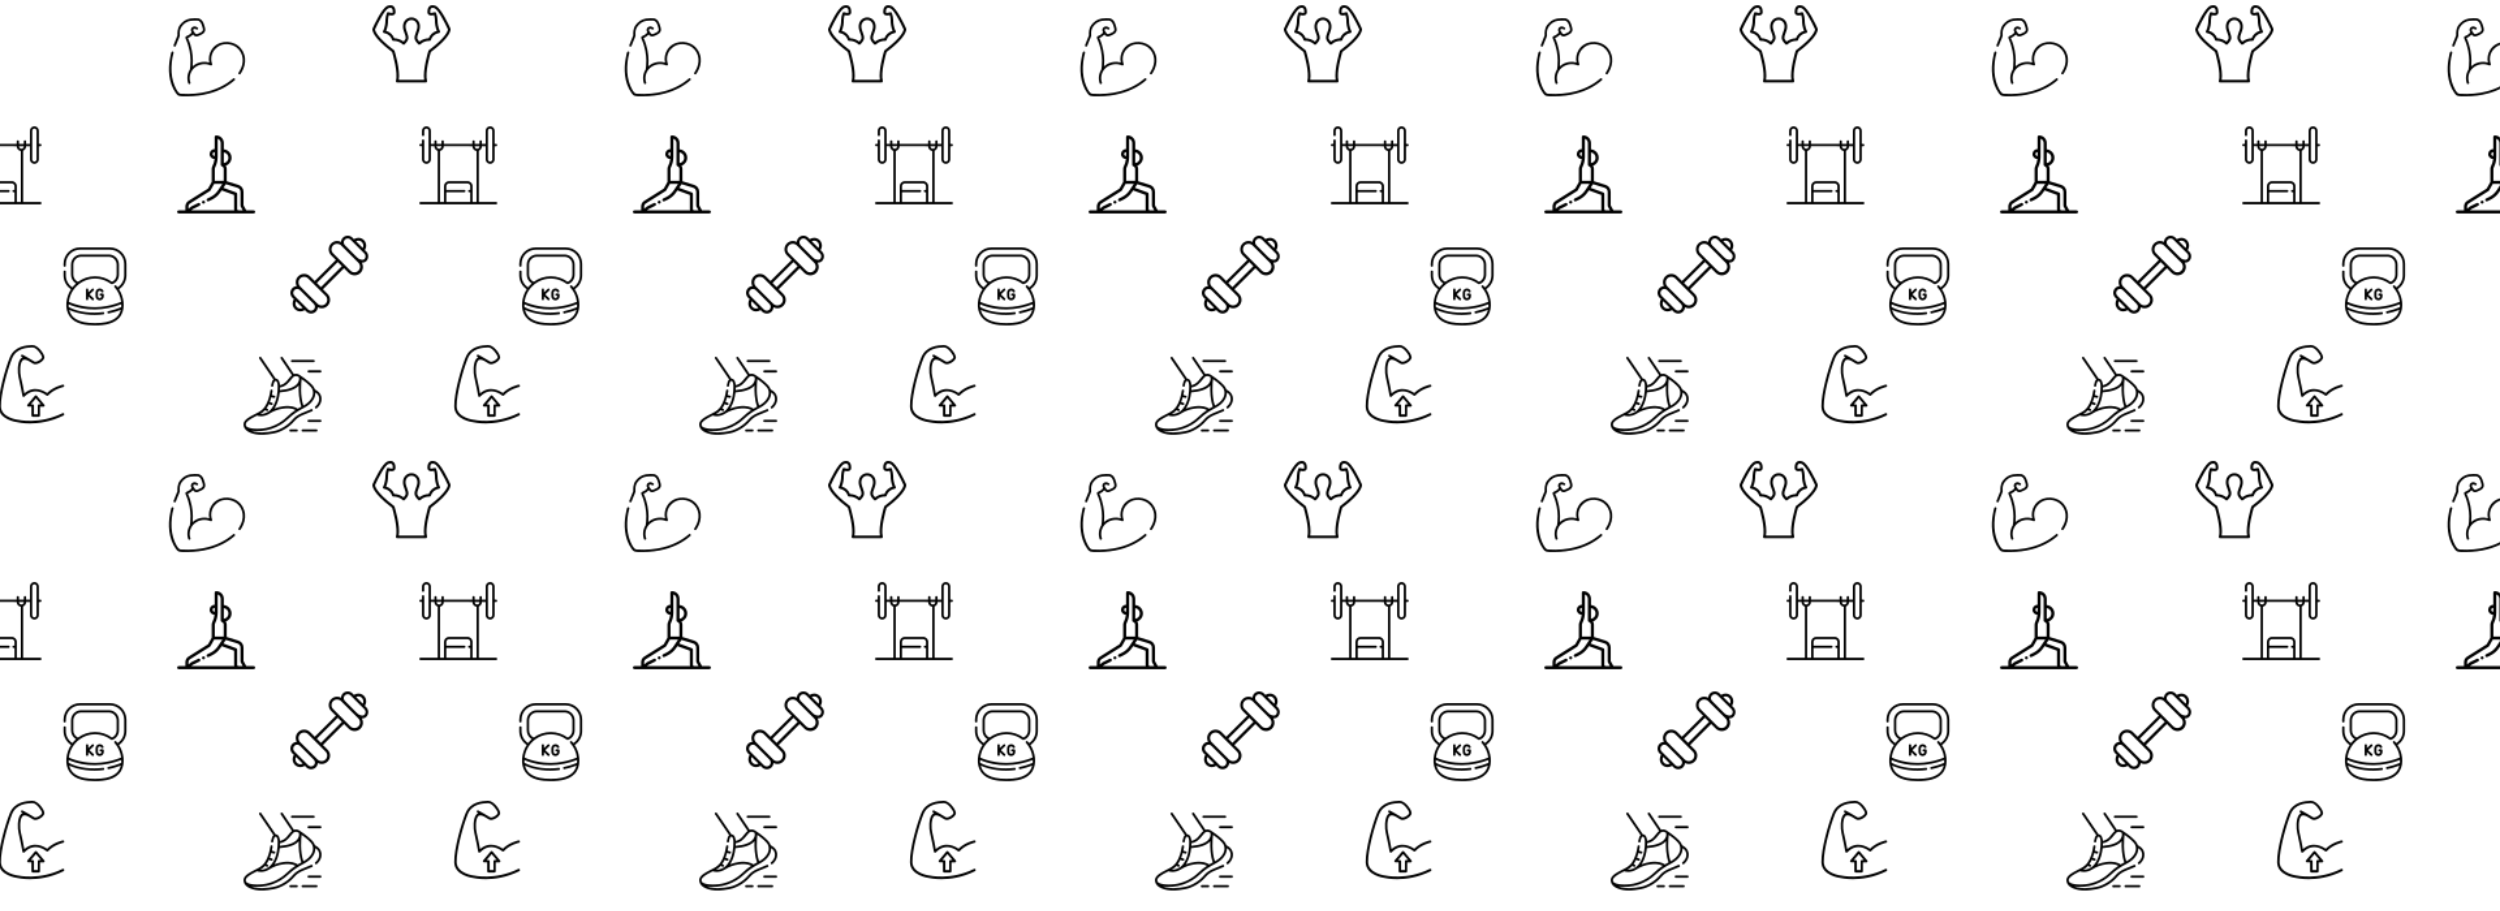 <svg xmlns="http://www.w3.org/2000/svg" xmlns:xlink="http://www.w3.org/1999/xlink" xmlns:fi="http://pattern.flaticon.com/" x="0" y="0" width="1920" height="700" viewBox="0 0 1920 700"><rect x="0px" y="0px" width="100%" height="100%" opacity="0" fill="#ffffff"/><defs><path d="M357.7,119.7c12.4-12.4,12.4-32.4,0-44.8l-7.2-7.2c10-14.4,8.4-34-4-46.8c-6.8-6.8-16-10.8-26-10.8    c-7.6,0-14.8,2.4-20.8,6.4l-7.2-7.2c-6-6-14-9.2-22.4-9.2c-8.4,0-16.4,3.2-22.4,9.2c-5.6,5.6-8.4,12.8-9.2,20    c-5.6-2.8-11.6-4.4-18-4.4c-10.8,0-20.4,4-28,11.6c-7.6,7.6-11.6,17.6-11.6,28c0,10.8,4,20.4,11.6,28l22,22l-99.6,99.2l-22-22    c-7.6-7.6-17.6-11.6-28-11.6c-10.8,0-20.4,4-28,11.6c-12.4,12.4-14.8,31.2-7.2,46c-7.6,0.4-14.8,3.6-20.4,9.2    c-12.4,12.4-12.4,32.8,0,45.2l7.6,7.2c-4.4,6-6.4,13.2-6.4,20.8c0,9.6,4,18.8,10.8,26c7.2,7.2,16.4,10.8,26,10.8    c7.2,0,14.4-2.4,20.8-6.4l7.2,7.2c6,6,14,9.2,22.4,9.2c8.4,0,16.4-3.2,22.4-9.2c5.6-5.6,8.4-12.8,9.2-20c5.6,2.8,11.6,4.4,18,4.4    c10.4,0,20.4-4,28-11.6c15.6-15.6,15.6-40.8,0-56l-22-22l99.2-99.2l22,22c7.6,7.6,17.6,11.6,28,11.6c10.8,0,20.4-4,28-11.6    c13.2-13.2,14.8-33.2,6-48.4c0.8,0,1.6,0,2.4,0C346.9,126.9,353.3,124.5,357.7,119.7z M336.9,30.1c7.6,7.6,8.8,18.8,4,28    l-31.6-31.6C318.1,21.3,329.7,22.5,336.9,30.1z M30.5,336.5c-7.6-7.6-8.8-18.8-4-28l31.6,31.6C49.3,345.3,37.7,344.1,30.5,336.5z     M110.5,348.1c-7.2,7.2-19.2,7.2-26.4,0l-65.2-65.2c-7.2-7.6-7.2-19.2,0-26.4c3.6-3.6,8.4-5.6,13.2-5.6c4.8,0,9.6,2,13.2,5.6    l65.2,65.2C117.7,328.9,117.7,340.9,110.5,348.1z M165.7,283.3c10.4,10.4,10.4,27.2,0,37.6c-5.2,5.2-11.6,7.6-18.8,7.6    s-13.6-2.8-18.8-7.6l-82-82c-10-10.4-10-27.6,0-37.6c5.2-5.2,11.6-7.6,18.8-7.6s13.6,2.8,18.8,7.6l55.6,55.6L165.7,283.3z     M144.1,242.5l-19.6-19.6l98.8-98.8l19.6,19.6L144.1,242.5z M320.5,164.9c-5.2,5.2-11.6,7.6-18.8,7.6s-13.6-2.8-18.8-7.6    l-54.8-54.8l-26.4-26.8c-5.2-4.8-8-11.6-8-18.8c0-7.2,2.8-13.6,7.6-18.8c5.2-5.2,11.6-7.6,18.8-7.6s13.6,2.8,18.8,7.6l58,58    l9.6,9.6l14,14C330.9,137.7,330.9,154.5,320.5,164.9z M316.5,104.5l-8.8-8.4l-50.8-51.2c-7.6-7.2-7.6-19.2,0-26.4    c3.6-3.6,8.4-5.6,13.2-5.6c5.2,0,9.6,2,13.2,5.6l11.6,11.6l42.4,42.4l11.6,11.6c7.2,7.2,7.2,19.2,0,26.4c-2.8,2.8-6.8,3.2-9.6,3.2    C331.3,113.7,322.1,110.1,316.5,104.5z" transform="matrix(0.163 0 0 0.163 223 181)" id="L1_0"/><g transform="matrix(0.14 0 0 0.14 -6 265)" id="L1_1"><path d="M394.681,377.222c-1.2-4-4.8-5.2-8.4-3.6c-128.8,63.6-242.4,36.4-243.6,36.4c-0.4,0-0.4,0-0.8,0c-0.8,0-92.8-10.8-94-73.6    c-1.2-66.4,34.8-198.4,61.2-263.6c22.8-56,81.6-58.8,110-60h2.4c22-0.8,51.2,42,52,53.2c0.4,2.4-1.6,5.6-4.8,9.2    c-8,8.8-23.2,16.4-32,16.4c-4.4,0-11.2-4.4-18.4-9.2c-5.2-3.6-11.2-7.2-17.6-10.4l-33.2-18.8c-3.2-1.6-7.2-0.8-8.8,2.4    c-1.6,3.2-0.8,7.2,2.4,8.8l5.6,3.2c-5.2,2-10,5.6-13.6,11.6c-14.8,22.4-14.8,72-8,98c7.6,29.6,20.8,101.2,20.8,102    c0.4,2.4,2.4,4.4,4.4,5.2c2.4,0.8,4.8,0,6.8-1.6c56.4-60,118.4-8.4,120.8-6c2.8,2.4,6.8,2,9.2-0.4c30.8-34.8,82.8-46.4,83.2-46.4    c3.6-0.8,5.6-4.4,4.8-8c-0.8-3.6-4.4-5.6-8-4.8c-2,0.4-52,11.6-86,46c-16.8-12-72-44.4-124.8,2c-4-22-12.8-68-18.8-90.8    c-6-22.4-6.4-68.4,6.4-87.2c2.8-4,6-6.4,9.2-6.8c14-2,26.8,6.4,38,13.6c9.2,6,17.2,11.2,25.6,11.2c12.4,0,31.2-9.2,41.6-20.8    c6-6.4,8.8-13.2,8-19.2c-1.6-18-36-66.4-66-65.2h-2.4c-28.8,1.2-95.6,4.4-121.2,68.4c-23.2,57.2-63.6,195.6-62,268.8    c1.2,72,97.2,85.6,105.2,86.4c4,0.8,29.2,6.4,67.2,6.4c46.8,0,113.2-8.4,184.8-44    C395.081,384.422,396.281,380.422,394.681,377.222z"/><path d="M285.481,326.422l-40.8-48.4c-1.2-1.6-3.2-2.4-5.2-2.4s-3.6,0.8-5.2,2.4l-41.2,49.2c-1.6,2-2,4.8-0.8,6.8    c1.2,2.4,3.2,3.6,6,3.6h17.2v48.8c0,4,2.8,7.2,6.4,7.2h34c3.6,0,6.4-2.8,6.4-6.4v-49.2h18.8c3.6,0.4,6.8-2.8,6.8-6.4    C287.881,329.622,287.081,327.622,285.481,326.422z M256.281,324.822c-3.6,0-6.4,2.8-6.4,6.4v48.8h-20.8v-48.4    c0-3.6-2.8-6.4-6.4-6.4h-10.4v-0.4l27.6-32.4l27.6,32.4H256.281z"/></g><g transform="matrix(0.117 0 0 0.117 129 14)" id="L1_2"><path d="M428.124,395.421c-44.853,39.194-99.756,67.624-163.186,84.502c-55.504,14.768-117.617,20.265-180.018,15.96   c-5.791-0.4-11.223-3.023-15.103-7.341c-11.516-12.815-19.54-29.37-26.259-45.075c-7.987-18.669-13.116-38.209-16.576-58.186   c-7.37-42.561-4.91-85.113,2.549-127.488c1.631-9.266,4.149-18.097,6.561-27.147c1.462-5.488,1.356-13.015-6.303-12.74   c-7.595,0.272-9.083,10.8-10.582,16.535c-2.844,10.882-4.323,22.035-6.449,33.072C1.125,327.899,1.125,421.899,52.943,492.89   c5.631,7.714,11.042,14.431,20.669,16.706c16.827,3.977,36.375,2.771,53.589,2.771c49.25,0,96.704-6.004,141.593-17.949   c65.673-17.475,122.6-46.982,169.2-87.703C445.262,400.363,435.445,389.029,428.124,395.421z"/><path d="M505.431,263.422c-3.314-33.459-20.157-63.925-46.211-83.586c-52.6-39.693-135.596-30.951-172.368,26.381   c-16.395,25.56-21.848,56.277-15.531,84.716c-14.696-4.24-30.162-5.586-45.45-3.893c-24.249,2.684-46.772,12.92-64.198,28.789   c0.976-10.404,1.691-23.37,1.498-38.328c-0.464-35.956-6.55-90.577-32.674-147.629c18.558-8.279,28.313-17.232,33.347-23.706   c3.257,5.271,8.02,9.434,13.656,11.802c12.63,5.306,23.529-1.76,34.906-6.658c10.269-4.421,20.356-9.709,26.886-19.142   c7.665-11.072,5.667-21.781,2.373-33.896c-3.812-14.026-7.754-28.53-17.492-41.808c-0.112-0.153-0.23-0.302-0.354-0.446   C216.196,7.125,206.3,1.595,195.953,0.445c-0.12-0.013-0.24-0.024-0.36-0.031c-14.918-0.933-30.445-0.304-50.344,2.037   c-0.103,0.012-0.206,0.026-0.309,0.043C115.543,7.197,93.789,24.458,78.117,45.3c-16.993,22.599-16.445,53.497-15.569,67.654   c-3.341,10.184-7.727,20.1-12.359,30.572c-4.766,10.775-9.694,21.917-13.4,33.43c-2.934,9.116,11.297,13.862,14.278,4.596   c7.207-22.389,19.07-42.958,26.204-65.378c1.845-5.799-7.147-36.274,14.144-63.86c14.561-18.866,31.725-31.103,55.742-34.984   c18.81-2.207,33.419-2.811,47.307-1.957c6.419,0.763,12.718,4.375,17.782,10.195c7.966,10.974,11.356,23.443,14.942,36.638   c2.634,9.695,3.632,12.678-0.556,21.882c-5.165,7.107-13.3,10.24-20.972,13.787c-6.943,3.21-16.408,10.006-24.121,5.356   c-3.948-2.38-4.761-5.808-7.09-9.361c-3.479-5.309-11.823-12.774-8.417-20.056c3.069-6.561,10.88-4.877,15.9-2.32   c4.936,2.515,12.218,5.634,15.512-0.875c3.408-6.733-3.812-9.999-8.701-12.49c-4.874-2.484-10.933-5.571-19.264-3.55   c-8.076,1.667-14.511,6.661-17.265,13.398c-4.305,9.837-0.461,18.69,3.235,25.239l-0.903-0.264c0,0,0.017-0.073,0.066-0.211   c-1.669,4.64-11.214,15.966-35.387,25.616c-2.93,1.17-4.786,4.119-4.669,7.238c0.086,2.274,0.458,6.524,1.384,8.511   c25.732,55.205,31.726,108.284,32.222,143.09c0.429,30.064-3.05,52.054-4.529,59.963c-16.986,26.654-21.068,60.642-10.477,90.424   c3.214,9.04,17.378,4.102,14.133-5.025c-12.221-34.367-1.037-73.7,26.305-97.174c29.106-24.989,71.087-30.837,106.159-15.495   c5.945,2.603,12.33-3.488,10.011-9.551c-7.937-20.742-7.831-44.041-0.548-64.949c7.297-20.949,21.076-36.085,38.873-48.798   c35.549-25.393,88.166-20.387,122.094,5.215c22.721,17.146,37.416,43.786,40.318,73.091c2.712,27.375-4.578,56.068-21.079,82.976   c-1.908,3.112-3.964,6.243-6.109,9.306c-5.539,7.906,6.71,16.566,12.285,8.606c2.32-3.312,4.545-6.7,6.611-10.071   C500.438,325.996,508.467,294.081,505.431,263.422z"/></g><g transform="matrix(0.117 0 0 0.117 43 190)" id="L1_3"><path d="M247.452,271.825c-2.857-2.999-7.605-3.111-10.604-0.254L212,295.256V276.5c0-4.142-3.357-7.5-7.5-7.5s-7.5,3.358-7.5,7.5   v63c0,4.142,3.357,7.5,7.5,7.5s7.5-3.358,7.5-7.5v-17.756l24.849,23.685c1.452,1.384,3.314,2.071,5.174,2.071   c1.979,0,3.956-0.779,5.43-2.325c2.858-2.999,2.744-7.746-0.254-10.604L219.846,308.5l27.353-26.071   C250.196,279.571,250.311,274.824,247.452,271.825z"/><path d="M287,284.5c4.715,0,9.013,2.779,10.951,7.081c1.701,3.778,6.145,5.459,9.919,3.757c3.776-1.701,5.458-6.142,3.757-9.918   C307.271,275.749,297.604,269.5,287,269.5c-14.888,0-27,12.112-27,27v24c0,14.888,12.112,27,27,27s27-12.112,27-27V310   c0-4.142-3.357-7.5-7.5-7.5h-13c-4.143,0-7.5,3.358-7.5,7.5s3.357,7.5,7.5,7.5h5.5v3c0,6.617-5.383,12-12,12s-12-5.383-12-12v-24   C275,289.883,280.383,284.5,287,284.5z"/><path d="M462.5,183.751v-75.502C462.5,48.561,413.939,0,354.251,0H157.749C98.061,0,49.5,48.561,49.5,108.249V120   c0,9.674,15,9.674,15,0v-11.751C64.5,56.832,106.331,15,157.749,15h196.502c51.418,0,93.249,41.832,93.249,93.249v75.502   c0,31.749-16.398,61.506-43.034,78.577c-3.024-3.899-6.201-7.699-9.548-11.376c-6.528-7.171-17.621,2.925-11.094,10.097   c24.477,26.894,39.67,60.509,43.811,96.268c-43.411,17.607-88.123,28.657-132.999,32.824c-37.423,3.474-75.056,2.213-111.852-3.751   c-46.088-7.47-82.385-21.299-98.411-29.062c9.731-84.109,81.098-149.202,165.162-152.565   c40.119-1.605,80.066,11.112,111.885,35.635c3.53,1.16,6.998,1.239,10.404,0.239c25.121-10.216,41.354-34.341,41.354-61.461v-66.35   c0-36.572-29.753-66.325-66.325-66.325H165.146c-36.572,0-66.325,29.753-66.325,66.325v66.35c0,23.949,12.865,45.675,33.023,57.376   c-8.864,7.827-16.986,16.474-24.244,25.824c-26.724-17.074-43.1-46.681-43.1-78.625V159c0-9.674-15-9.674-15,0v24.751   c0,36.82,18.739,70.968,49.371,90.848c-33.065,50.411-45.873,127.502-8.423,179.207C127.129,504.447,198.444,512,256,512   c60.416,0,137.203-8.889,171.049-66.603c30.236-51.558,17.473-123.002-13.86-170.853C443.726,254.666,462.5,220.351,462.5,183.751z    M113.821,179.175v-66.35c0-28.3,23.024-51.325,51.325-51.325h181.707c28.301,0,51.325,23.024,51.325,51.325v66.35   c0,20.517-12.007,38.812-30.705,47.009C335.019,202.2,296.506,189.523,256,189.523c-41.671,0-80.209,13.651-111.395,36.705   C126.034,218.126,113.821,199.706,113.821,179.175z M379.657,471.793C351.061,488.755,310.611,497,256,497   s-95.061-8.245-123.657-25.207c-24.135-14.316-39.205-34.661-45.588-61.705c69.131,30.738,149.642,38.928,224.198,29.388   c9.619-1.231,7.715-16.101-1.904-14.879c-72.633,9.293-159.02,2.805-224.902-32.36c-1.829-0.98-0.946-16.159-0.883-18.933   c107.927,48.117,237.004,42.53,345.471-0.263c0.167,6.497-0.047,12.987-0.642,19.471c-28.032,11.653-56.825,20.573-85.605,26.505   c-9.362,1.93-6.04,16.555,3.027,14.691c26.794-5.523,53.586-13.548,79.793-23.884C418.959,437,403.871,457.431,379.657,471.793z"/></g><path d="M504.5,497H390.914V160.359c11.532-4.486,19.733-15.703,19.737-28.809l0-0.75l25.144,0.007v86.448  c0,16.129,13.122,29.251,29.251,29.251c16.129,0,29.251-13.122,29.251-29.251v-86.446h10.035c9.673,0,9.673-15,0-15h-10.035V29.251  C494.298,13.122,481.176,0,465.047,0c-16.129,0-29.251,13.122-29.251,29.251v86.556l-25.142-0.007l0.003-16.79  c0.002-9.657-14.998-9.693-15-0.003l-0.003,16.789l-31.791-0.01l0.003-16.789c0.002-9.657-14.998-9.693-15-0.003l-0.003,16.788  l-188.041-0.056l0.003-16.716c0.002-9.657-14.998-9.693-15-0.003l-0.003,16.714l-31.791-0.01l0.003-16.715  c0.002-9.657-14.998-9.693-15-0.003l-0.003,16.713l-22.827-0.007V29.251C76.205,13.122,63.083,0,46.953,0  C30.824,0,17.702,13.122,17.702,29.251v28.041c0,9.673,15,9.673,15,0V29.251C32.702,21.393,39.095,15,46.953,15  c7.858,0,14.251,6.393,14.251,14.251v188.003c0,7.858-6.393,14.252-14.251,14.252c-7.858,0-14.251-6.394-14.251-14.252V93.269  c0-9.673-15-9.673-15,0v22.429H7.667c-9.673,0-9.673,15,0,15h10.035v86.557c0,16.129,13.122,29.252,29.251,29.252  c16.129,0,29.251-13.123,29.251-29.252v-86.555l22.824,0.007l0,0.826c-0.002,8.256,3.208,16.019,9.041,21.859  c3.689,3.694,8.15,6.336,13.017,7.782V497H7.5c-9.673,0-9.673,15,0,15h121.086h254.828H504.5C514.173,512,514.173,497,504.5,497z   M450.795,29.251c0-7.858,6.393-14.251,14.251-14.251c7.858,0,14.251,6.393,14.251,14.251v188.004  c0,7.858-6.393,14.251-14.251,14.251c-7.858,0-14.251-6.393-14.251-14.251V29.251z M363.86,130.785l31.791,0.01l0,0.751  c-0.002,8.773-7.132,15.909-15.896,15.908c-0.001,0-0.003,0-0.004,0c-8.765-0.002-15.894-7.143-15.891-15.917L363.86,130.785z   M118.683,142.792c-3.002-3.007-4.656-7.004-4.654-11.256l0-0.826l31.791,0.01l0,0.826c-0.002,8.644-6.927,15.683-15.512,15.889  c-0.553-0.13-1.128-0.206-1.721-0.206c-0.296,0-0.587,0.022-0.874,0.055C124.306,146.811,121.156,145.269,118.683,142.792z   M177.3,497v-64.541l118.783,0.022c9.612,0,9.668-14.998,0.003-15l-118.784-0.021l0.007-24.271  c0.003-9.963,8.331-18.303,18.295-18.303l120.811,0.027c10.085,0.003,18.288,8.218,18.285,18.314l-0.007,24.267l-7.079-0.006  c-9.611,0-9.677,14.992-0.012,15l7.089,0.006V497H177.3z M349.691,497v-70.949c0-0.176-0.014-0.348-0.026-0.521  c0.012-0.176,0.026-0.351,0.026-0.528l0.009-31.771c0.005-18.367-14.925-33.313-33.281-33.318l-120.811-0.027  c-0.003,0-0.006,0-0.009,0c-8.89,0-17.248,3.463-23.535,9.751c-6.288,6.289-9.752,14.652-9.755,23.548l-0.009,31.771  c0,0.186,0.014,0.37,0.027,0.555c-0.013,0.179-0.027,0.358-0.027,0.541V497h-26.214V161.835  c14.089-2.866,24.728-15.354,24.733-30.285l0-0.825l188.041,0.056l0,0.752c-0.004,15.746,11.822,28.774,27.054,30.673V497H349.691z" transform="matrix(0.117 0 0 0.117 -28 97)" id="L1_4"/><g transform="matrix(0.117 0 0 0.117 187 274)" id="L1_5"><path d="M334.18,421.647c30.477-36.474,75.64-44.727,116.516-64.153c8.737-4.154,2.298-17.702-6.439-13.548   c-43.143,20.512-89.405,29.569-121.587,68.083c-31.542,37.747-80.754,67.68-125.375,76.257   c-43.27,8.318-103.391,14.371-146.189-3.292c87.728,14.303,180.288-17.461,243.795-78.622   c30.719-29.584,65.173-51.792,102.792-71.158c28.434-14.638,50.11-34.308,62.685-56.885c8.176-14.679,12.018-29.7,11.49-44.434   c7.4,4.905,15.634,11.862,19.69,19.985c9.465,18.956,9.103,48.092-20.3,73.017c-7.405,6.278,2.369,17.656,9.699,11.442   c29.681-25.161,39.11-60.943,24.021-91.16c-8.627-17.275-28.478-28.512-36.328-32.424c-0.793-2.606-1.722-5.194-2.805-7.759   c-11.064-26.217-59.639-62.591-98.44-88.489c-11.023-7.357-24.475-8.764-36.331-4.784L256.734,3.291   c-5.403-8.025-17.846,0.35-12.443,8.376l73.618,109.361c-14.064,11.601-23.635,28.739-36.501,41.698   c-11.727,11.813-25.539,20.52-42.063,23.653c-1.229-17.396-6.757-42.113-28.257-43.13L115.711,3.257   c-5.446-7.996-17.844,0.45-12.396,8.445l93.273,136.904c-7.051,6.526-11.949,19.025-15.651,39.693   c-1.706,9.522,13.06,12.168,14.765,2.645c1.318-7.355,4.377-35.266,17.182-32.326c8.495,1.954,12.03,22.75,11.744,36.182   c-0.001,0.034,0.003,0.067,0.003,0.101c0,0.037-0.005,0.073-0.005,0.111c0.186,35.48-4.699,86.487-29.018,127.999   c-14.366,24.523-28.993,34.317-29.32,34.533c-0.937,0.603-1.688,1.383-2.252,2.264c-22.023,13.738-41.039,16.073-53.948,15.275   c0.088-0.043,0.176-0.086,0.264-0.129c11.117-5.435,21.36-13.491,30.667-24.077l11.319,5.206   c8.803,4.046,15.051-9.588,6.269-13.628l-8.093-3.722c6.166-8.831,11.396-18.281,15.945-28.036l16.214,5.659   c9.12,3.183,14.084-10.972,4.943-14.162l-15.246-5.321c3.859-9.833,7.294-20.334,10.256-31.371l16.744,4.513   c9.157,2.469,13.283-11.955,3.903-14.483l-17.084-4.604c1.979-8.905,3.674-18.079,5.042-27.471   c1.394-9.574-13.449-11.736-14.844-2.162c-5.45,37.418-15.834,76.376-37.583,107.858c-22.454,32.503-60.718,43.35-93.615,62.724   C18.453,407.617-5.395,426.058,1.07,454.142c4.902,21.293,20.369,34.027,40.615,43.16c48.584,21.918,107.743,15.46,158.44,5.714   C247.936,493.825,300.555,461.886,334.18,421.647z M452.025,212.827c7.801,18.486,6.158,38.612-4.753,58.202   c-10.594,19.021-29.663,36.497-53.851,49.462c-22.516-64.435-15.277-146.675-11.957-174.066   C420.473,174.293,445.758,197.979,452.025,212.827z M312.189,150.17c3.866-4.721,7.863-9.603,12.094-14.487   c8.737-10.087,23.697-12.107,34.795-4.7c1.722,1.149,3.42,2.292,5.102,3.431c1.04,4.588,3.635,21.265-8.294,38.659   c-17.218,25.107-57.626,40.926-116.909,45.819c0.359-6.024,0.554-11.826,0.622-17.336   C274.8,195.815,292.996,173.607,312.189,150.17z M237.742,234.043c0.03-0.002,0.06-0.001,0.09-0.003   c60.948-4.7,102.966-20.059,125.144-45.679c-1.596,38.954,0.341,92.63,16.853,138.711c0.055,0.154,0.134,0.292,0.198,0.44   c-8.431,4.464-16.312,8.816-23.848,13.25c-17.09-11.495-46.529-22.089-94.742-15.791c-19.861,2.594-40.408,7.957-58.886,15.115   c1.784-2.623,3.584-5.429,5.381-8.448C226.251,300.861,234.47,265.444,237.742,234.043z M52.799,404.799   c10.196-6.005,22.355-12.363,35.437-18.925c4.013,1.48,13.393,4.31,26.471,4.31c15.736,0,36.816-4.102,60.296-19.588   c40.235-26.537,120.952-45.512,166.791-20.983c-19.313,12.467-37.087,26.489-57.3,45.955   c-43.641,42.029-99.828,68.774-158.209,75.309c-56.963,6.377-106.579-2.64-110.598-20.1   C12.168,435.49,22.574,422.599,52.799,404.799z"/><path d="M318.513,35.479h142c9.674,0,9.674-15,0-15h-142C308.838,20.479,308.838,35.479,318.513,35.479z"/><path d="M420.013,95.979c0,4.142,3.358,7.5,7.5,7.5h77c9.674,0,9.674-15,0-15h-77C423.37,88.479,420.013,91.837,420.013,95.979z"/><path d="M504.513,413.479h-77c-9.674,0-9.674,15,0,15h77C514.187,428.479,514.187,413.479,504.513,413.479z"/><path d="M349.513,476.294c-0.012,0-0.023,0-0.035,0l-41.5,0.186c-9.537,0.043-9.509,15,0.067,15l41.5-0.186   C359.2,491.25,359.165,476.294,349.513,476.294z"/><path d="M478.833,476.203c-0.007,0-0.016,0-0.023,0l-90.668,0.276c-9.537,0.029-9.531,15,0.046,15l90.668-0.276   C488.516,491.174,488.493,476.203,478.833,476.203z"/></g><g transform="matrix(0.117 0 0 0.117 136 104)" id="L1_6"><path d="m173.301 447.93c2.629 0 5.207-1.07 7.066-2.93 1.859-1.859 2.934-4.441 2.934-7.07 0-2.629-1.07-5.211-2.934-7.07-1.859-1.859-4.438-2.93-7.066-2.93-2.633 0-5.211 1.07-7.07 2.93s-2.93 4.441-2.93 7.07c0 2.629 1.066 5.211 2.93 7.07 1.859 1.859 4.441 2.93 7.07 2.93zm0 0"/><path d="m502.469 492h-48.105l-18.277-32.672v-89.133c0-21.02-13.492-39.332-33.57-45.562l-76.715-23.812v-81.227c0-7.547-2.23-14.652-6.141-20.621 21.77-7.508 37.457-28.188 37.457-52.473 0-28.934-22.262-52.758-50.555-55.27v-41.168c0-27.605-22.457-50.062-50.062-50.062-5.523 0-10 4.477-10 10v79.816c-.047 0-.09-.008-.137-.008-8.699-.176-16.926 3.078-23.184 9.113-6.258 6.035-9.793 14.148-9.949 22.84-.328 17.945 14.008 32.809 31.953 33.137l.582.012c-1.738 16.355-6.582 32.52-14.297 47.395-2.75 5.305-4.207 11.281-4.207 17.289v86.008l-24.09 43.406-129.062 81.141c-12.277 7.719-19.609 20.984-19.609 35.488v26.363h-44c-5.523 0-10 4.477-10 10s4.477 10 10 10h491.973c5.52 0 10-4.477 10-10s-4.48-10-10.004-10zm-165.352-345.5c0 17.898-13.312 32.742-30.555 35.156v-70.312c17.242 2.414 30.555 17.258 30.555 35.156zm-70.617-124.789c11.676 4.129 20.062 15.277 20.062 28.352v143.227c0 4.359 2.82 8.215 6.977 9.531 7.332 2.328 12.262 9.07 12.262 16.773v78.598h-58.535v-78.598c0-2.855.66-5.574 1.957-8.082 11.305-21.793 17.277-46.031 17.277-70.102zm-29.762 109.352c-2.324-2.41-3.574-5.586-3.512-8.938.059-3.352 1.422-6.48 3.836-8.809 2.355-2.27 5.441-3.516 8.703-3.516.141 0 .281.004.422.004.105 0 .207-.012.312-.016v25.129l-.953-.016c-3.352-.062-6.48-1.426-8.809-3.84zm-84.965 317.445c-2.434-4.957-8.426-7.004-13.387-4.566l-44.305 21.762c-.66.324-1.281.723-1.855 1.184l-17.727 14.246v-15.496c0-7.582 3.832-14.52 10.254-18.559l131.234-82.508c1.426-.895 2.605-2.141 3.422-3.609l23.738-42.77h53.969l-28.887 43.359c-12.059 18.098-28.75 32.73-48.27 42.316l-20.703 10.172c-4.957 2.434-7 8.426-4.566 13.383 2.438 4.957 8.43 7.004 13.387 4.566l20.699-10.168c22.688-11.145 42.082-28.148 56.098-49.184l7.852-11.785 81.773 30.121v92.441c0 2.992.461 5.875 1.316 8.586h-282.914l10.992-8.836 43.312-21.273c4.957-2.434 7-8.426 4.566-13.383zm251.312 43.492c-4.734 0-8.586-3.852-8.586-8.586v-99.414c0-4.188-2.613-7.938-6.543-9.383l-83.824-30.879 10.879-16.332 4.965-7.449 76.613 23.773c11.66 3.621 19.496 14.254 19.496 26.465v91.742c0 1.711.438 3.391 1.27 4.883l14.09 25.18zm0 0"/></g><path d="m121.176 287.633c5.344 17.809 37.191 128 23.199 176.977-.699 2.418-.219 5.023 1.293 7.035 1.516 2.012 3.887 3.191 6.402 3.188h176c2.512.004 4.879-1.176 6.391-3.18 1.516-2.004 1.996-4.605 1.309-7.02-13.984-48.934 17.855-159.199 23.199-176.977 125-94.215 121.773-137.512 120.992-142.16-.113-.668-.312-1.316-.594-1.934-9.598-21.48-59.398-129.203-92.801-140.32-14.398-4.801-25.992-4.145-34.398 1.941-9.305 6.707-13.832 19.09-13.832 37.832-.289 6.195 2.582 12.113 7.633 15.715 9.047 6.398 23.695 4.27 32.957 1.957 3.109 9.762 4.84 19.906 5.145 30.145-.555 22.844 3.617 45.559 12.25 66.715-23.066 6.211-41.75 23.109-50.242 45.438-20.898.758-41.035 8.031-57.598 20.801-17.848-19.098-15.41-25.777-6.504-50.23 1.742-4.801 3.68-10.105 5.695-16.152 9.945-29.816 2.449-49.367-5.602-60.527-9.535-13.789-25.234-22.016-42-22.016-16.762 0-32.461 8.227-42 22.016-8.039 11.16-15.535 30.711-5.598 60.527 2.016 6.047 3.949 11.367 5.695 16.152 8.902 24.453 11.344 31.133-6.504 50.23-16.562-12.77-36.703-20.043-57.602-20.801-8.488-22.328-27.172-39.227-50.238-45.438 8.633-21.156 12.805-43.871 12.246-66.715.305-10.238 2.031-20.383 5.137-30.145 9.273 2.312 23.922 4.434 32.961-1.957 5.047-3.602 7.922-9.52 7.633-15.715 0-18.742-4.527-31.125-13.832-37.832-8.441-6.086-20-6.75-34.402-1.941-33.367 11.117-83.133 118.84-92.797 140.32-.281.617-.48 1.266-.594 1.934-.777 4.648-4 47.945 121 142.137zm-22.574-269.207c6.32-2.945 13.602-3.039 20-.258 4.695 3.387 7.199 12 7.199 24.848 0 2.027-.57 2.402-.883 2.648-3.824 2.715-16.645.977-26.191-2.398-4.07-1.434-8.547.625-10.109 4.648-5.152 13.75-8.035 28.246-8.547 42.918 0 45.035-14.488 67.312-14.605 67.496-1.508 2.219-1.809 5.043-.793 7.527 1.012 2.48 3.203 4.289 5.832 4.816 42.398 8.48 49.441 40.379 49.719 41.68.73 3.762 4.02 6.48 7.848 6.48 21.422-.855 42.305 6.828 58.066 21.359 1.469 1.633 3.543 2.586 5.734 2.641 2.195.082 4.324-.77 5.855-2.344 29.211-29.199 26.793-41.414 15.488-72.445-1.695-4.664-3.59-9.852-5.598-15.738-6.168-18.52-4.992-34.465 3.406-46.121 6.531-9.602 17.395-15.352 29.008-15.352s22.477 5.75 29.008 15.352c8.402 11.656 9.602 27.602 3.41 46.121-1.969 5.887-3.867 11.074-5.602 15.738-11.305 31.031-13.719 43.246 15.488 72.445 1.543 1.543 3.652 2.391 5.836 2.34s4.25-.992 5.723-2.602c15.785-14.574 36.715-22.27 58.176-21.395 3.832 0 7.121-2.719 7.848-6.48.066-.328 6.914-33.109 49.723-41.68 2.621-.523 4.809-2.324 5.824-4.801 1.02-2.473.734-5.293-.762-7.512-.145-.215-14.633-22.492-14.633-67.527-.512-14.664-3.395-29.152-8.543-42.895-1.562-4.023-6.039-6.082-10.113-4.648-9.543 3.352-22.352 5.098-26.191 2.398-.312-.215-.879-.621-.879-2.645 0-12.875 2.488-21.465 7.199-24.852 6.398-2.777 13.68-2.688 20 .258 20.457 6.785 61.168 82.785 82.527 130.176-.461 6.129-7.848 46.105-116.797 127.809-1.344 1-2.336 2.402-2.832 4-1.602 5.023-36.328 117.367-26.305 178.398h-156.129c10.023-61.016-24.734-173.359-26.305-178.398-.5-1.598-1.488-3-2.832-4-110.137-82.566-116.52-122.52-116.887-127.688 21.375-47.367 62.137-123.512 82.617-130.32zm0 0" transform="matrix(0.125 0 0 0.125 286 4)" id="L1_7"/></defs><g fi:class="KUsePattern"><pattern id="pattern_L1_0" width="350" height="350" patternUnits="userSpaceOnUse"><use xlink:href="#L1_0" x="-350" y="-350"/><use xlink:href="#L1_0" x="0" y="-350"/><use xlink:href="#L1_0" x="350" y="-350"/><use xlink:href="#L1_0" x="-350" y="0"/><use xlink:href="#L1_0" x="0" y="0"/><use xlink:href="#L1_0" x="350" y="0"/><use xlink:href="#L1_0" x="-350" y="350"/><use xlink:href="#L1_0" x="0" y="350"/><use xlink:href="#L1_0" x="350" y="350"/></pattern><rect x="0" y="0" width="100%" height="100%" fill="url(#pattern_L1_0)"/></g><g fi:class="KUsePattern"><pattern id="pattern_L1_1" width="350" height="350" patternUnits="userSpaceOnUse"><use xlink:href="#L1_1" x="-350" y="-350"/><use xlink:href="#L1_1" x="0" y="-350"/><use xlink:href="#L1_1" x="350" y="-350"/><use xlink:href="#L1_1" x="-350" y="0"/><use xlink:href="#L1_1" x="0" y="0"/><use xlink:href="#L1_1" x="350" y="0"/><use xlink:href="#L1_1" x="-350" y="350"/><use xlink:href="#L1_1" x="0" y="350"/><use xlink:href="#L1_1" x="350" y="350"/></pattern><rect x="0" y="0" width="100%" height="100%" fill="url(#pattern_L1_1)"/></g><g fi:class="KUsePattern"><pattern id="pattern_L1_2" width="350" height="350" patternUnits="userSpaceOnUse"><use xlink:href="#L1_2" x="-350" y="-350"/><use xlink:href="#L1_2" x="0" y="-350"/><use xlink:href="#L1_2" x="350" y="-350"/><use xlink:href="#L1_2" x="-350" y="0"/><use xlink:href="#L1_2" x="0" y="0"/><use xlink:href="#L1_2" x="350" y="0"/><use xlink:href="#L1_2" x="-350" y="350"/><use xlink:href="#L1_2" x="0" y="350"/><use xlink:href="#L1_2" x="350" y="350"/></pattern><rect x="0" y="0" width="100%" height="100%" fill="url(#pattern_L1_2)"/></g><g fi:class="KUsePattern"><pattern id="pattern_L1_3" width="350" height="350" patternUnits="userSpaceOnUse"><use xlink:href="#L1_3" x="-350" y="-350"/><use xlink:href="#L1_3" x="0" y="-350"/><use xlink:href="#L1_3" x="350" y="-350"/><use xlink:href="#L1_3" x="-350" y="0"/><use xlink:href="#L1_3" x="0" y="0"/><use xlink:href="#L1_3" x="350" y="0"/><use xlink:href="#L1_3" x="-350" y="350"/><use xlink:href="#L1_3" x="0" y="350"/><use xlink:href="#L1_3" x="350" y="350"/></pattern><rect x="0" y="0" width="100%" height="100%" fill="url(#pattern_L1_3)"/></g><g fi:class="KUsePattern"><pattern id="pattern_L1_4" width="350" height="350" patternUnits="userSpaceOnUse"><use xlink:href="#L1_4" x="-350" y="-350"/><use xlink:href="#L1_4" x="0" y="-350"/><use xlink:href="#L1_4" x="350" y="-350"/><use xlink:href="#L1_4" x="-350" y="0"/><use xlink:href="#L1_4" x="0" y="0"/><use xlink:href="#L1_4" x="350" y="0"/><use xlink:href="#L1_4" x="-350" y="350"/><use xlink:href="#L1_4" x="0" y="350"/><use xlink:href="#L1_4" x="350" y="350"/></pattern><rect x="0" y="0" width="100%" height="100%" fill="url(#pattern_L1_4)"/></g><g fi:class="KUsePattern"><pattern id="pattern_L1_5" width="350" height="350" patternUnits="userSpaceOnUse"><use xlink:href="#L1_5" x="-350" y="-350"/><use xlink:href="#L1_5" x="0" y="-350"/><use xlink:href="#L1_5" x="350" y="-350"/><use xlink:href="#L1_5" x="-350" y="0"/><use xlink:href="#L1_5" x="0" y="0"/><use xlink:href="#L1_5" x="350" y="0"/><use xlink:href="#L1_5" x="-350" y="350"/><use xlink:href="#L1_5" x="0" y="350"/><use xlink:href="#L1_5" x="350" y="350"/></pattern><rect x="0" y="0" width="100%" height="100%" fill="url(#pattern_L1_5)"/></g><g fi:class="KUsePattern"><pattern id="pattern_L1_6" width="350" height="350" patternUnits="userSpaceOnUse"><use xlink:href="#L1_6" x="-350" y="-350"/><use xlink:href="#L1_6" x="0" y="-350"/><use xlink:href="#L1_6" x="350" y="-350"/><use xlink:href="#L1_6" x="-350" y="0"/><use xlink:href="#L1_6" x="0" y="0"/><use xlink:href="#L1_6" x="350" y="0"/><use xlink:href="#L1_6" x="-350" y="350"/><use xlink:href="#L1_6" x="0" y="350"/><use xlink:href="#L1_6" x="350" y="350"/></pattern><rect x="0" y="0" width="100%" height="100%" fill="url(#pattern_L1_6)"/></g><g fi:class="KUsePattern"><pattern id="pattern_L1_7" width="350" height="350" patternUnits="userSpaceOnUse"><use xlink:href="#L1_7" x="-350" y="-350"/><use xlink:href="#L1_7" x="0" y="-350"/><use xlink:href="#L1_7" x="350" y="-350"/><use xlink:href="#L1_7" x="-350" y="0"/><use xlink:href="#L1_7" x="0" y="0"/><use xlink:href="#L1_7" x="350" y="0"/><use xlink:href="#L1_7" x="-350" y="350"/><use xlink:href="#L1_7" x="0" y="350"/><use xlink:href="#L1_7" x="350" y="350"/></pattern><rect x="0" y="0" width="100%" height="100%" fill="url(#pattern_L1_7)"/></g></svg>